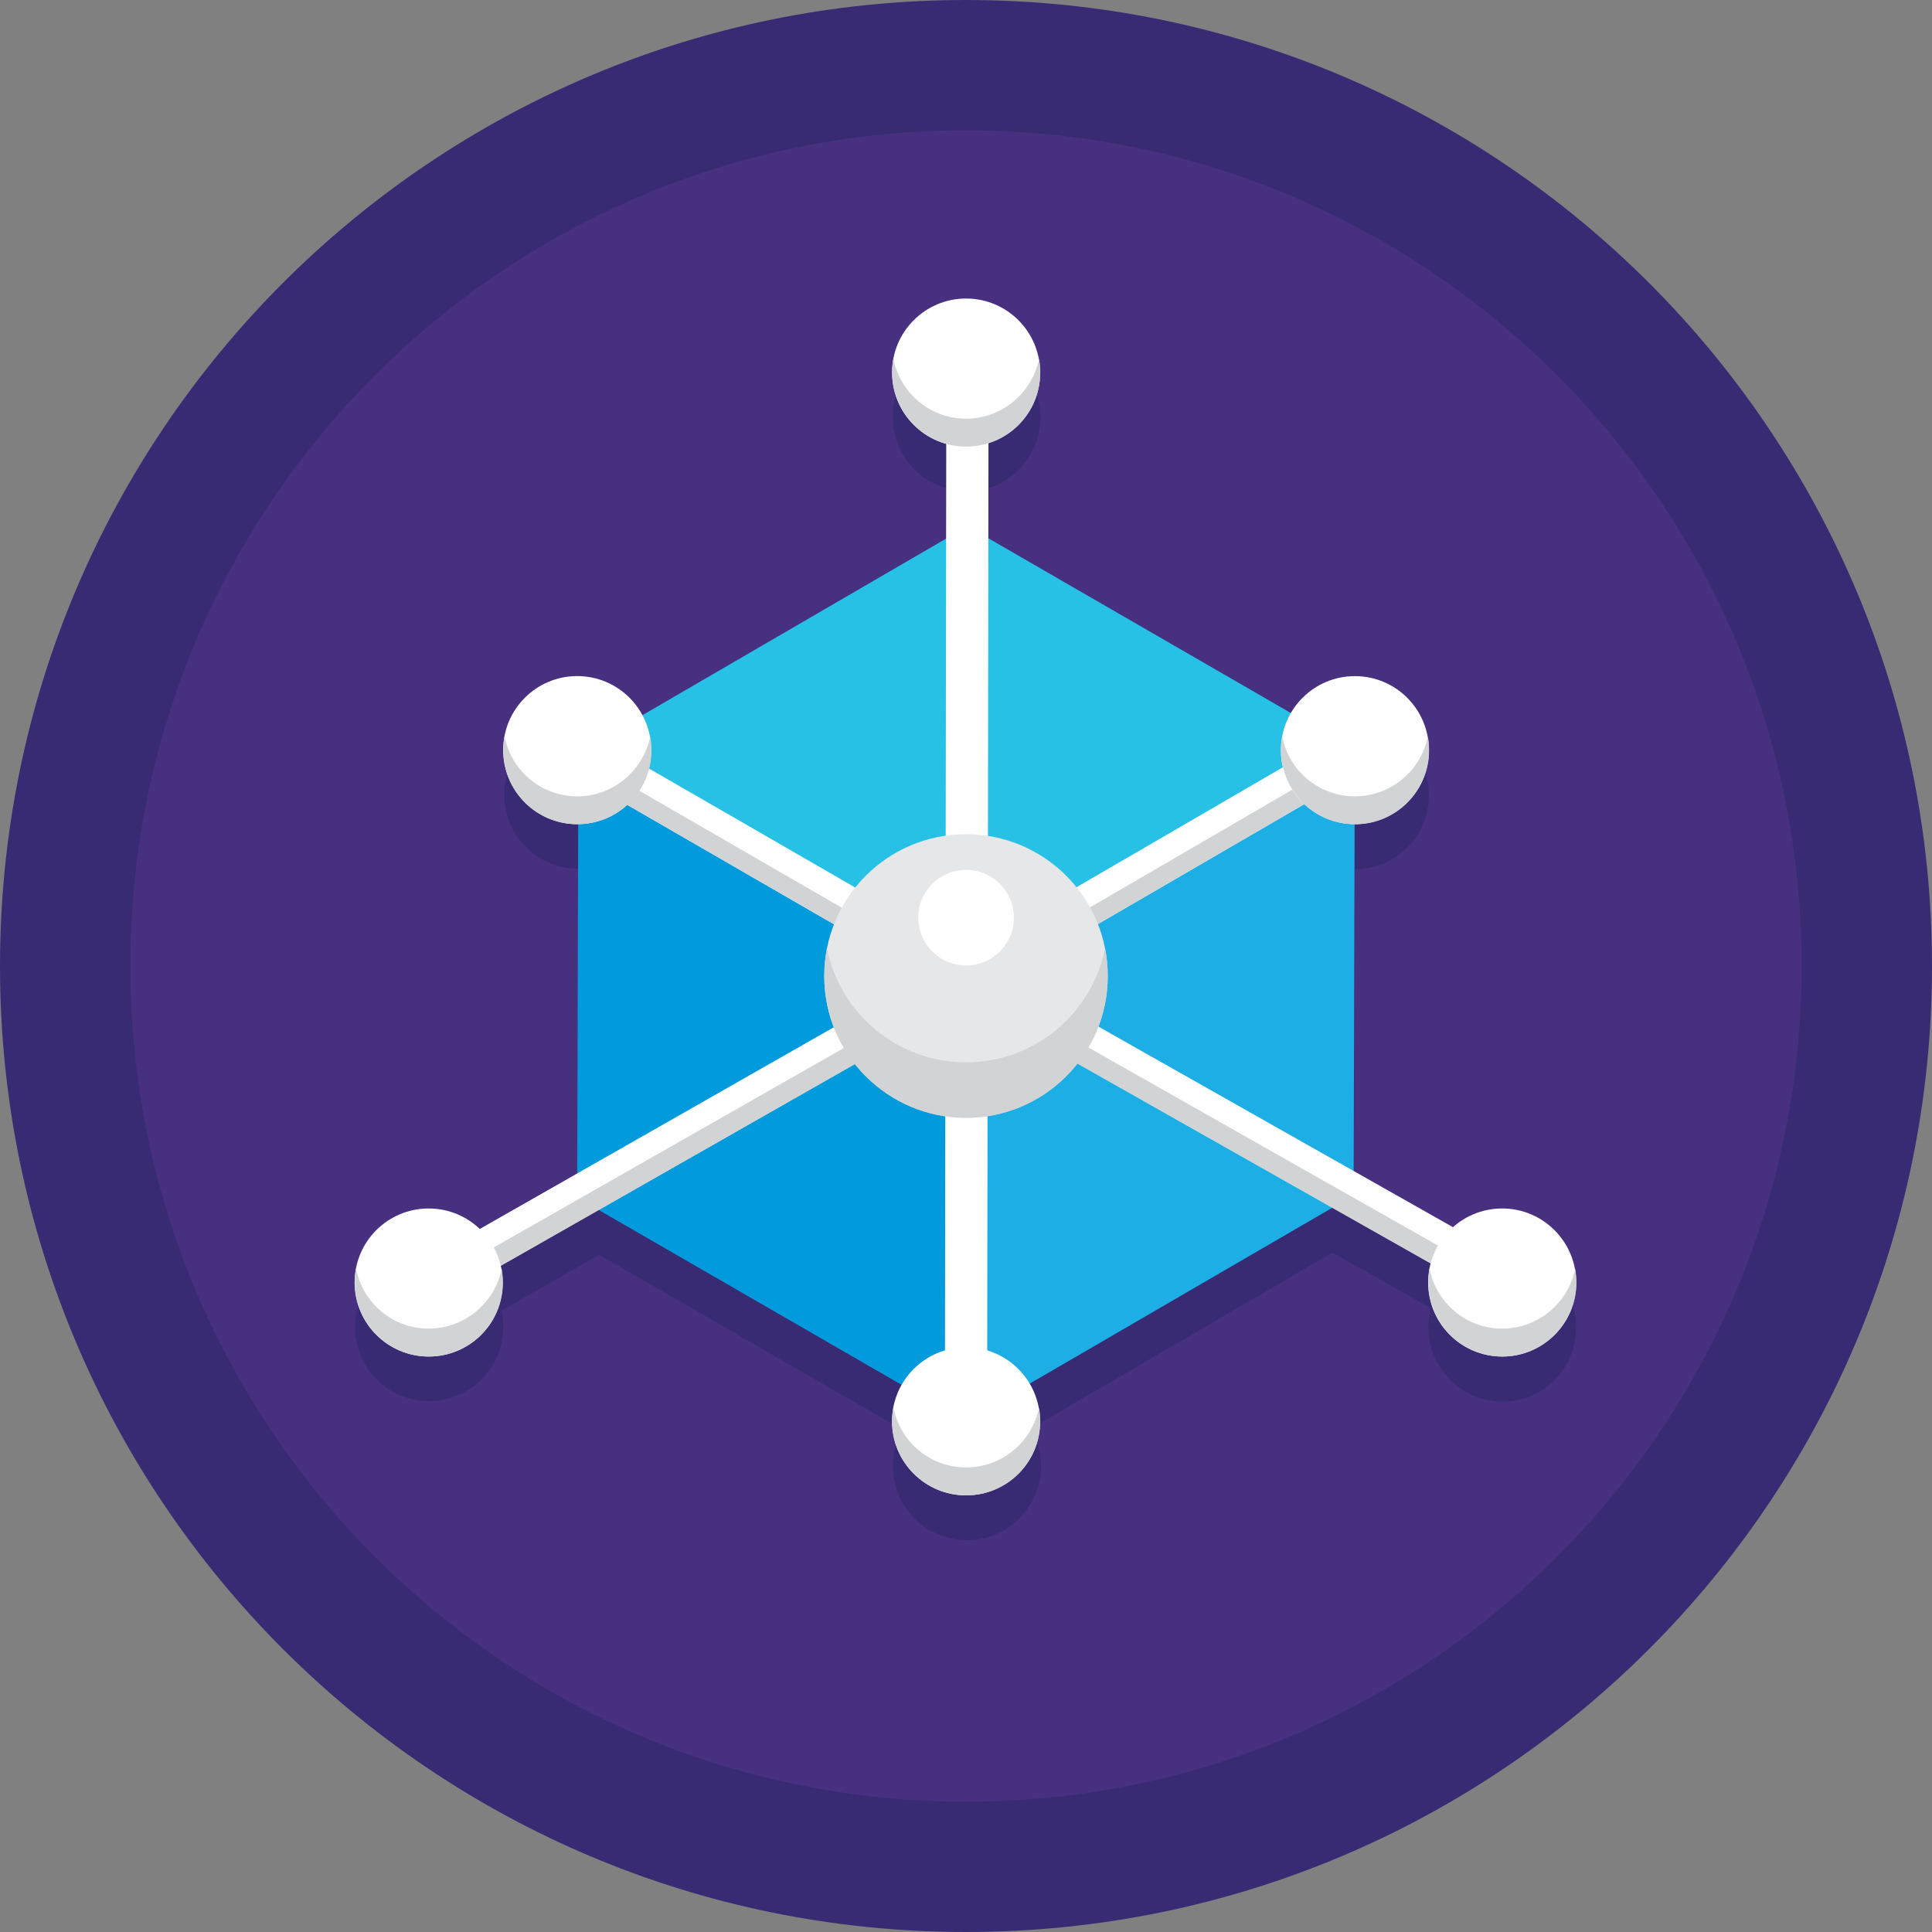 <svg height="512pt" viewBox="0 0 512 512" width="512pt" xmlns="http://www.w3.org/2000/svg"><rect x="0" y="0" width="512" height="512" fill="#808080" stroke="none"/><path d="m512 256c0 141.387-114.613 256-256 256s-256-114.613-256-256 114.613-256 256-256 256 114.613 256 256zm0 0" fill="#382b73"/><path d="m477.461 256c0 122.309-99.152 221.461-221.461 221.461s-221.461-99.152-221.461-221.461 99.152-221.461 221.461-221.461 221.461 99.152 221.461 221.461zm0 0" fill="#473080"/><path d="m417.703 351.773c0-.062 0-.062 0-.129 0-.254 0-.578 0-.836 0-.254-.062-.512-.062-.77 0-.066 0-.129 0-.195-.066-.578-.129-1.219-.258-1.801-1.738-9.066-9.711-15.887-19.23-15.887-5.02 0-9.586 1.867-12.996 4.953l-26.371-14.859.258-91.914h.066c2.379 0 4.629-.449 6.75-1.156.582-.195 1.16-.453 1.738-.773.836-.387 1.672-.902 2.445-1.414.258-.195.516-.387.77-.516 4.762-3.602 7.848-9.262 7.848-15.695 0-.062 0-.062 0-.129 0-.258 0-.578 0-.836 0-.258-.062-.516-.062-.77 0-.066 0-.129 0-.195-.066-.578-.129-1.223-.258-1.801-1.738-9.07-9.711-15.887-19.23-15.887-7.27 0-13.574 3.922-16.984 9.777l-80.145-46.312.066-25.277c3.023-.965 5.723-2.637 7.91-4.824.449-.449.836-.902 1.289-1.414 2.766-3.41 4.5-7.719 4.5-12.48 0-.32 0-.645 0-.965 0-.258-.062-.516-.062-.707 0-.066 0-.129 0-.191-.965-9.973-9.328-17.754-19.492-17.754-9.582 0-17.492 6.883-19.23 15.887-.066.32-.129.578-.129.902-.062.32-.062.578-.129.898v.191c0 .258-.062.516-.062.711v.898.066c0 2.699.578 5.273 1.543 7.652 1.223 2.961 3.152 5.469 5.594 7.527.711.578 1.48 1.156 2.316 1.605.258.195.516.324.836.453 1.289.707 2.637 1.219 4.055 1.605l-.066 25.215-80.402 46.762c-3.281-6.176-9.777-10.355-17.301-10.355-9.586 0-17.562 6.883-19.234 15.887-.062.324-.129.578-.129.902-.062.32-.062.578-.125.898v.195c0 .258-.066.512-.066.77v.902.062c0 6.434 3.086 12.156 7.848 15.695.258.191.516.387.773.516.77.512 1.605 1.027 2.441 1.414.578.258 1.16.516 1.738.773 2.121.77 4.375 1.156 6.754 1.156h.258l-.453 92.688-25.855 14.73c-3.539-3.344-8.297-5.402-13.508-5.402-9.582 0-17.559 6.883-19.23 15.887-.129.578-.195 1.223-.258 1.801v.129c0 .258-.066.516-.066.77v.773.191c0 5.727 2.445 10.938 6.434 14.473 3.473 3.152 8.105 5.082 13.184 5.082 2.188 0 4.312-.387 6.305-1.027.387-.129.773-.258 1.16-.453.383-.129.707-.32 1.027-.449 6.562-3.152 11.129-9.906 11.129-17.688 0-.066 0-.129 0-.191 0-.258 0-.516 0-.773 0-.258-.066-.516-.066-.773 0-.062 0-.129 0-.129-.062-.578-.129-1.219-.258-1.801-.062-.258-.129-.512-.129-.707l25.922-14.793 80.34 46.375c-1.031 1.801-1.801 3.859-2.188 5.984-.066.32-.129.578-.129.898-.062.32-.062.578-.129.902v.191c0 .258-.062.516-.062.707v.902.062c0 2.703.578 5.273 1.543 7.656 1.223 2.957 3.152 5.465 5.594 7.523.711.578 1.48 1.16 2.316 1.609.258.191.516.32.836.449 2.766 1.48 5.984 2.379 9.328 2.379 5.402 0 10.289-2.188 13.828-5.723.449-.449.836-.902 1.285-1.414 2.77-3.41 4.504-7.719 4.504-12.48 0-.32 0-.645 0-.965 0-.258-.062-.516-.062-.707 0-.062 0-.129 0-.191-.258-2.961-1.223-5.727-2.637-8.105l79.949-46.633 26.051 14.73c-.258 1.027-.449 2.121-.578 3.215v.191c0 .258-.066.516-.066.707v.965c0 4.762 1.672 9.07 4.504 12.48.387.516.836.965 1.285 1.414 1.289 1.285 2.703 2.379 4.312 3.281.062.062.191.129.254.129.582.32 1.223.641 1.867.898.387.129.773.324 1.156.453 1.996.641 4.055 1.027 6.305 1.027 5.273 0 10.035-2.059 13.508-5.402 3.668-3.668 5.98-8.684 5.98-14.281zm0 0" fill="#382b73"/><path d="m256 258.637 103.043-59.883-.32 118.031-103.043 59.883zm0 0" fill="#1caee4"/><path d="m153.277 199.398 103.109-59.949 102.656 59.305-103.043 59.883zm0 0" fill="#27c1e6"/><path d="m256 258.637-.32 118.031-102.723-59.305.32-117.965zm0 0" fill="#009add"/><path d="m256 381.555c-3.086 0-5.598-2.508-5.598-5.66l.387-277.227c0-3.086 2.508-5.594 5.598-5.594 3.086 0 5.594 2.508 5.594 5.66l-.383 277.227c0 3.086-2.512 5.594-5.598 5.594zm0 0" fill="#fff"/><path d="m256 264.297c-.965 0-1.93-.258-2.832-.77l-102.656-59.305c-2.699-1.547-3.602-5.02-2.059-7.656 1.543-2.699 5.02-3.602 7.656-2.059l99.891 57.633 100.277-58.273c2.703-1.547 6.109-.645 7.719 2.055 1.543 2.703.645 6.113-2.059 7.719l-103.043 59.887c-.965.512-1.93.77-2.895.77zm0 0" fill="#fff"/><path d="m361.875 197.98-103.043 59.949c-.902.516-1.867.773-2.832.773s-1.93-.258-2.832-.773l-102.656-59.305c-.898-.516-1.605-1.223-2.059-2.059-1.543 2.703-.641 6.109 2.059 7.656l102.723 59.305c.898.512 1.863.77 2.828.77s1.93-.258 2.832-.77l103.043-59.887c2.703-1.543 3.602-5.016 2.059-7.652-.516.773-1.223 1.48-2.121 1.992zm0 0" fill="#d1d3d4"/><path d="m113.594 345.473c-1.93 0-3.859-1.031-4.891-2.832-1.543-2.699-.578-6.109 2.121-7.652l142.473-81.176c1.738-.965 3.859-.965 5.535 0l142.02 80.34c2.703 1.543 3.668 4.953 2.125 7.652-1.547 2.703-4.953 3.668-7.656 2.121l-139.258-78.793-139.641 79.566c-.898.516-1.863.773-2.828.773zm0 0" fill="#fff"/><path d="m113.594 345.473c.965 0 1.93-.258 2.766-.707l139.703-79.566 139.258 78.793c2.445 1.352 5.469.707 7.141-1.352-.449-.516-.965-1.027-1.609-1.352l-142.02-80.465c-1.738-.965-3.859-.965-5.535 0l-142.473 81.172c-.641.387-1.156.84-1.605 1.352 1.094 1.352 2.699 2.125 4.375 2.125zm0 0" fill="#d1d3d4"/><path d="m293.562 258.637c0 20.746-16.816 37.562-37.562 37.562s-37.562-16.816-37.562-37.562c0-20.746 16.816-37.562 37.562-37.562s37.562 16.816 37.562 37.562zm0 0" fill="#e6e7e8"/><path d="m268.691 243.191c0-7-5.672-12.672-12.672-12.672-6.996 0-12.672 5.672-12.672 12.672s5.676 12.672 12.672 12.672c7 0 12.672-5.672 12.672-12.672zm0 0" fill="#fff"/><path d="m256 281.535c-18.203 0-33.445-12.992-36.855-30.23-.449 2.379-.707 4.824-.707 7.398 0 20.773 16.852 37.562 37.562 37.562s37.562-16.852 37.562-37.562c0-2.512-.258-4.953-.707-7.398-3.41 17.238-18.59 30.23-36.855 30.23zm0 0" fill="#d1d3d4"/><path d="m417.703 339.875c0 10.836-8.781 19.617-19.617 19.617-10.836 0-19.617-8.781-19.617-19.617s8.781-19.617 19.617-19.617c10.836 0 19.617 8.781 19.617 19.617zm0 0" fill="#fff"/><path d="m398.086 352.098c-9.582 0-17.496-6.883-19.23-15.887-.258 1.219-.324 2.441-.324 3.664 0 10.805 8.75 19.617 19.621 19.617 10.805 0 19.617-8.746 19.617-19.617 0-1.285-.129-2.508-.324-3.664-1.801 9.004-9.773 15.887-19.359 15.887zm0 0" fill="#d1d3d4"/><path d="m275.617 376.668c0 10.836-8.781 19.617-19.617 19.617s-19.617-8.781-19.617-19.617c0-10.836 8.781-19.617 19.617-19.617s19.617 8.781 19.617 19.617zm0 0" fill="#fff"/><path d="m256 388.887c-9.582 0-17.496-6.879-19.23-15.887-.258 1.223-.324 2.445-.324 3.668 0 10.805 8.75 19.617 19.617 19.617 10.871 0 19.621-8.746 19.621-19.617 0-1.285-.129-2.508-.324-3.668-1.801 9.07-9.777 15.887-19.359 15.887zm0 0" fill="#d1d3d4"/><path d="m275.641 98.73c0-10.836-8.785-19.617-19.621-19.617-10.832 0-19.617 8.781-19.617 19.617 0 10.836 8.785 19.617 19.617 19.617 10.836 0 19.621-8.781 19.621-19.617zm0 0" fill="#fff"/><path d="m256 110.953c-9.582 0-17.496-6.879-19.23-15.887-.258 1.223-.324 2.445-.324 3.668 0 10.805 8.75 19.617 19.617 19.617 10.871 0 19.621-8.746 19.621-19.617 0-1.289-.129-2.508-.324-3.668-1.801 9.008-9.777 15.887-19.359 15.887zm0 0" fill="#d1d3d4"/><path d="m378.676 198.797c0-10.836-8.781-19.617-19.617-19.617-10.836 0-19.617 8.781-19.617 19.617s8.781 19.617 19.617 19.617c10.836 0 19.617-8.781 19.617-19.617zm0 0" fill="#fff"/><path d="m359.043 211.039c-9.582 0-17.559-6.883-19.23-15.887-.258 1.223-.324 2.445-.324 3.664 0 10.809 8.75 19.621 19.621 19.621 10.805 0 19.617-8.75 19.617-19.621 0-1.285-.129-2.508-.324-3.664-1.801 9.004-9.773 15.887-19.359 15.887zm0 0" fill="#d1d3d4"/><path d="m133.211 339.875c0 10.836-8.785 19.617-19.617 19.617-10.836 0-19.621-8.781-19.621-19.617s8.785-19.617 19.621-19.617c10.832 0 19.617 8.781 19.617 19.617zm0 0" fill="#fff"/><path d="m113.594 352.098c-9.586 0-17.496-6.883-19.234-15.887-.258 1.219-.32 2.441-.32 3.664 0 10.805 8.746 19.617 19.617 19.617s19.617-8.746 19.617-19.617c0-1.285-.129-2.508-.32-3.664-1.801 9.004-9.777 15.887-19.359 15.887zm0 0" fill="#d1d3d4"/><path d="m172.578 198.789c0-10.836-8.785-19.621-19.621-19.621-10.832 0-19.617 8.785-19.617 19.621 0 10.832 8.785 19.617 19.617 19.617 10.836 0 19.621-8.785 19.621-19.617zm0 0" fill="#fff"/><path d="m152.957 211.039c-9.586 0-17.496-6.883-19.23-15.887-.258 1.223-.324 2.445-.324 3.664 0 10.809 8.75 19.621 19.617 19.621 10.871 0 19.621-8.75 19.621-19.621 0-1.285-.129-2.508-.324-3.664-1.801 9.004-9.777 15.887-19.359 15.887zm0 0" fill="#d1d3d4"/></svg>